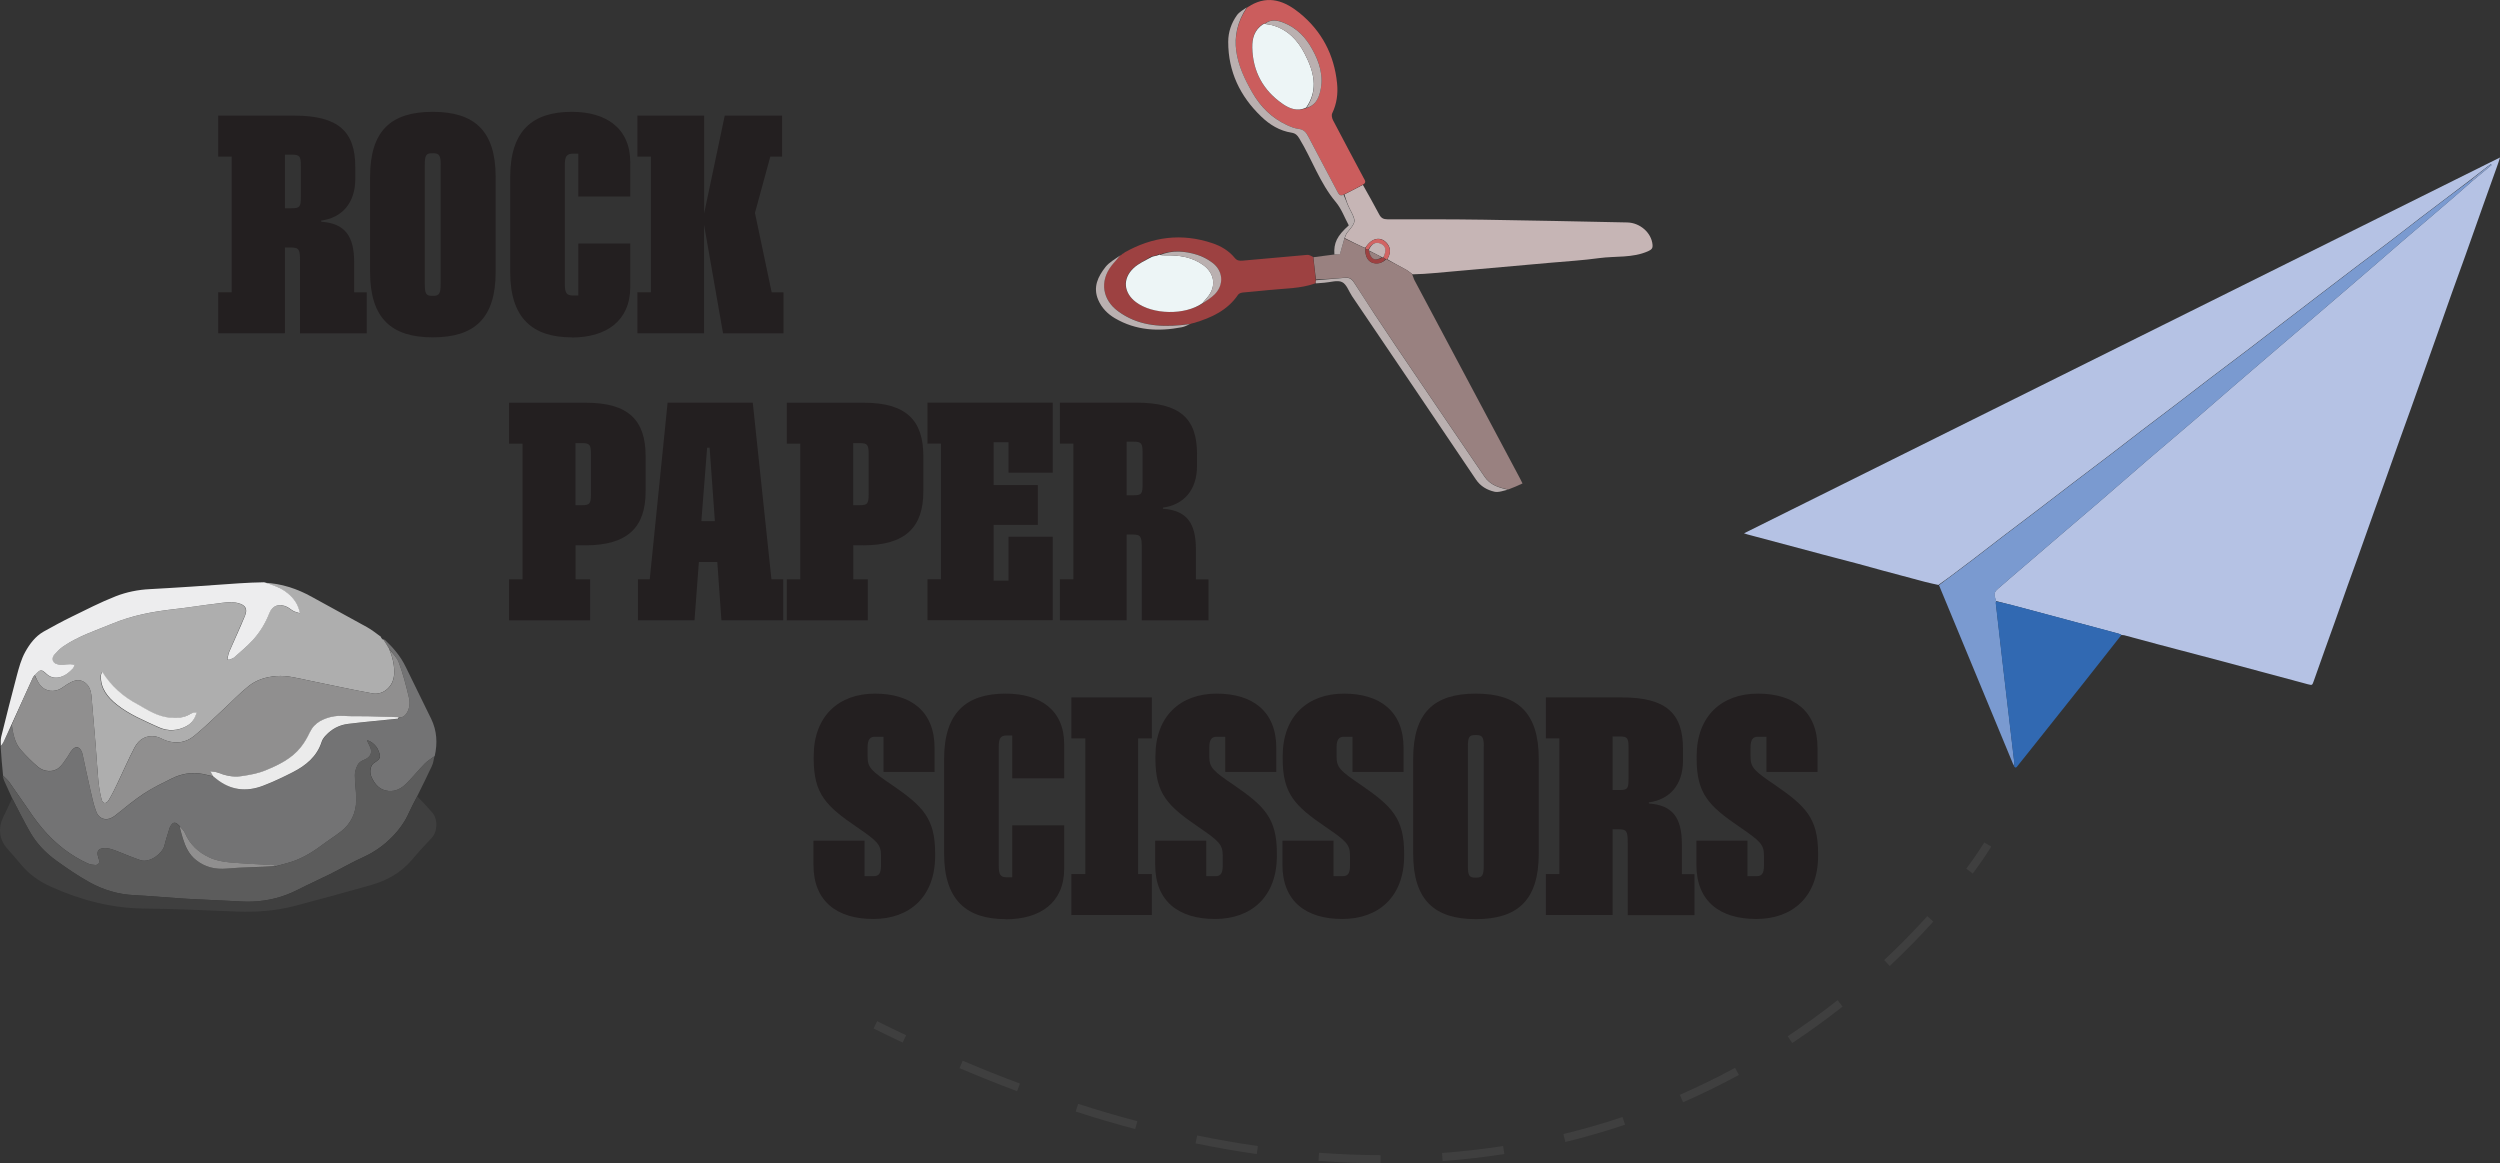 <?xml version="1.0" encoding="UTF-8"?>
<svg id="Layer_2" data-name="Layer 2" xmlns="http://www.w3.org/2000/svg" viewBox="0 0 309.39 143.96">
  <rect x="0" y="0" width="309.39" height="143.96" fill="#333333" stroke="none"/>
  <defs>
    <style>
      .cls-1 {
        fill: #3f3f3f;
      }

      .cls-2 {
        fill: #aeaeae;
      }

      .cls-3 {
        fill: #b5c2e4;
      }

      .cls-4 {
        fill: #c6b5b5;
      }

      .cls-5 {
        fill: #737374;
      }

      .cls-6 {
        fill: #5c5c5c;
      }

      .cls-7 {
        fill: #c4b5b5;
      }

      .cls-8 {
        fill: #908f8f;
      }

      .cls-9 {
        fill: #cb5d5d;
      }

      .cls-10 {
        fill: #7a9ad0;
      }

      .cls-11 {
        fill: #998180;
      }

      .cls-12 {
        fill: #3169b2;
      }

      .cls-13 {
        fill: #edf5f6;
      }

      .cls-14 {
        fill: #ededee;
      }

      .cls-15 {
        fill: #9d4141;
      }

      .cls-16 {
        fill: #ebebeb;
      }

      .cls-17 {
        fill: #899fca;
      }

      .cls-18 {
        fill: #231f20;
      }

      .cls-19 {
        fill: #ececec;
      }

      .cls-20 {
        fill: #bab0b0;
      }

      .cls-21 {
        fill: #d26463;
      }
    </style>
  </defs>
  <g id="Layer_1-2" data-name="Layer 1">
    <g id="Title">
      <g id="Airplane">
        <path class="cls-3" d="m239.93,72.4c-.57-.13-1.14-.24-1.7-.39-1.7-.45-3.39-.9-5.09-1.36-1.07-.29-2.13-.59-3.2-.88-1.49-.4-2.98-.78-4.46-1.17-3.09-.82-6.17-1.64-9.25-2.47-.1-.03-.19-.06-.4-.13,31.21-15.52,62.34-30.99,93.56-46.51-.14.44-.24.78-.37,1.12-.52,1.46-1.05,2.92-1.57,4.39-.79,2.23-1.58,4.46-2.37,6.69-.53,1.5-1.08,2.99-1.62,4.49-.66,1.86-1.31,3.72-1.97,5.58-.37,1.04-.74,2.09-1.11,3.13-.69,1.94-1.38,3.89-2.07,5.83-.41,1.14-.82,2.27-1.23,3.41-.68,1.91-1.35,3.81-2.03,5.72-.39,1.1-.79,2.2-1.19,3.31-.69,1.94-1.38,3.89-2.07,5.83-.42,1.18-.85,2.35-1.27,3.52-.54,1.51-1.06,3.03-1.6,4.54-.39,1.1-.79,2.2-1.19,3.31-.47,1.31-.93,2.61-1.39,3.92-.19.53-.18.54-.73.4-3.51-.94-7.02-1.89-10.54-2.83-2.65-.71-5.31-1.4-7.97-2.1-1.41-.37-2.82-.77-4.23-1.14-.09-.02-.2-.01-.33-.03-.14-.06-.23-.13-.34-.15-2.56-.69-5.12-1.37-7.68-2.06-1.83-.49-3.66-.99-5.5-1.47-.66-.18-1.33-.33-2.01-.52-.05-.16-.08-.3-.13-.43-.19-.49.03-.81.39-1.11.5-.41.98-.85,1.47-1.27,2.06-1.77,4.13-3.54,6.19-5.31,1.6-1.37,3.21-2.74,4.81-4.11,2.03-1.75,4.05-3.52,6.08-5.27,1.92-1.65,3.85-3.27,5.77-4.92,1.63-1.4,3.24-2.82,4.87-4.22,1.93-1.67,3.87-3.33,5.81-4.99,1.65-1.41,3.3-2.82,4.96-4.23,1.25-1.07,2.49-2.14,3.73-3.2,1.03-.89,2.06-1.77,3.09-2.66,1.06-.91,2.11-1.83,3.17-2.75,1.19-1.03,2.39-2.04,3.59-3.06,1-.86,2.01-1.71,3.01-2.58.71-.62,1.41-1.24,2.15-1.88.81-.67,1.59-1.32,2.37-1.97-.03-.03-.06-.07-.09-.1-.15.11-.3.21-.45.32-.67.53-1.35,1.05-2.04,1.59-2.12,1.6-4.21,3.19-6.3,4.78-1.27.97-2.52,1.97-3.8,2.93-1.37,1.05-2.76,2.07-4.13,3.11-1.46,1.11-2.9,2.22-4.36,3.33-1.69,1.3-3.39,2.59-5.08,3.89-1.19.91-2.37,1.83-3.56,2.74-1.65,1.25-3.3,2.49-4.95,3.74-1.38,1.05-2.76,2.12-4.14,3.18-1.47,1.12-2.95,2.24-4.43,3.36-1.21.92-2.41,1.86-3.62,2.79-1.65,1.26-3.32,2.51-4.97,3.77-1.37,1.05-2.74,2.1-4.11,3.15-1.47,1.12-2.95,2.24-4.43,3.36-1.22.93-2.43,1.87-3.65,2.81-.92.7-1.84,1.39-2.76,2.08-.52.39-1.05.76-1.57,1.13m68.65-52.19s-.03.01-.04.02c.01,0,.02,0,.04-.02Z"/>
        <path class="cls-10" d="m305.98,22.4c-.71.62-1.41,1.25-2.12,1.86-1,.86-2,1.72-3.01,2.58-1.2,1.02-2.4,2.04-3.59,3.06-1.06.91-2.11,1.83-3.17,2.75-1.03.89-2.06,1.77-3.09,2.66-1.24,1.07-2.49,2.14-3.73,3.2-1.65,1.41-3.3,2.82-4.96,4.23-1.94,1.66-3.88,3.32-5.81,4.99-1.63,1.4-3.24,2.82-4.87,4.22-1.92,1.65-3.85,3.27-5.77,4.92-2.03,1.75-4.05,3.52-6.08,5.27-1.6,1.38-3.21,2.74-4.81,4.11-2.07,1.77-4.13,3.54-6.19,5.31-.49.42-.97.86-1.47,1.27-.36.3-.58.62-.39,1.11.05.13.08.27.11.44-.02.12-.04.19-.03.26.31,2.71.61,5.42.93,8.13.45,3.84.9,7.69,1.35,11.53.02.17,0,.34-.01.51-.05-.1-.12-.2-.16-.3-3.05-7.35-6.09-14.7-9.15-22.09.51-.41,1.04-.78,1.56-1.17.93-.69,1.85-1.38,2.76-2.08,1.22-.93,2.43-1.87,3.65-2.81,1.47-1.12,2.95-2.24,4.43-3.36,1.37-1.05,2.74-2.1,4.11-3.15,1.66-1.26,3.32-2.51,4.97-3.77,1.21-.92,2.41-1.86,3.62-2.79,1.47-1.12,2.95-2.24,4.43-3.36,1.38-1.05,2.76-2.12,4.14-3.18,1.65-1.25,3.3-2.49,4.95-3.74,1.19-.91,2.37-1.83,3.56-2.74,1.69-1.3,3.39-2.59,5.08-3.89,1.45-1.11,2.9-2.23,4.36-3.33,1.37-1.04,2.76-2.07,4.13-3.11,1.27-.97,2.52-1.96,3.8-2.93,2.09-1.6,4.18-3.18,6.32-4.77.09.05.13.1.17.15Z"/>
        <path class="cls-12" d="m249.26,94.84c0-.2.03-.37,0-.53-.45-3.84-.9-7.69-1.35-11.53-.32-2.71-.62-5.42-.93-8.13,0-.07.02-.14.05-.23.69.15,1.36.3,2.02.47,1.83.49,3.67.98,5.5,1.47,2.56.68,5.12,1.37,7.68,2.06.11.03.2.09.31.16-1.57,2.01-3.14,4-4.72,5.99-2.23,2.8-4.46,5.6-6.68,8.4-.49.61-.98,1.23-1.47,1.84-.1.13-.22.31-.41.04Z"/>
        <path class="cls-17" d="m306,22.39c-.07-.04-.11-.09-.17-.15.65-.54,1.33-1.07,2-1.6.15-.11.3-.22.45-.32.03.03.06.07.09.1-.78.65-1.56,1.31-2.37,1.97Z"/>
        <path class="cls-17" d="m308.57,20.22s-.03.01-.04.01c.01,0,.03-.01.04-.01Z"/>
      </g>
      <g id="Rock">
        <path class="cls-5" d="m47.43,79.12c.07.03.17.03.22.08,1.03.97,1.94,2.04,2.56,3.33,1.04,2.15,2.11,4.28,3.15,6.43.71,1.46.8,3,.44,4.61-.45.34-.9.6-1.24.95-.78.8-1.48,1.67-2.27,2.46-.59.58-1.29.99-2.2.91-1.11-.1-1.69-.82-2.11-1.73-.28-.62-.12-1.44.28-1.71.89-.58.94-.73.51-1.71-.22-.49-.88-1.07-1.35-1.12.11.23.19.43.29.62.47.83.21,1.47-.69,1.82-.28.11-.6.32-.73.58-.21.39-.37.86-.37,1.3,0,1.06.2,2.12.17,3.18-.04,1.5-.64,2.8-1.84,3.75-.8.63-1.68,1.17-2.5,1.79-1.33.99-2.74,1.8-4.36,2.2-.44.11-.88.26-1.32.35-.06-.08-.11-.14-.17-.14-1.84-.11-3.69-.17-5.52-.34-.83-.08-1.7-.25-2.46-.6-1.34-.62-2.41-1.59-3.02-3.01-.14-.34-.45-.61-.71-.94-.51-.51-.75-.49-1.1.08-.07.11-.11.25-.15.38-.2.67-.43,1.34-.59,2.02-.2.88-1.77,2.2-2.98,1.79-.91-.31-1.79-.68-2.68-1.03-.62-.25-1.23-.51-1.93-.44-.49.05-.73.27-.68.76.02.23.13.46.18.69.07.37-.06.63-.47.62-.29-.01-.59-.05-.85-.16-.53-.23-1.04-.5-1.54-.8-2.14-1.27-3.85-3-5.28-5.02-1-1.42-1.97-2.87-2.98-4.29-.21-.29-.5-.53-.76-.79-.11-1.18-.23-2.37-.3-3.6.15-.21.27-.35.35-.52.34-.72.67-1.45,1.03-2.15.17,1.14.37,2.25,1.14,3.12.66.74,1.37,1.46,2.13,2.1.68.57,1.83.72,2.58.07.36-.32.63-.76.92-1.15.26-.36.44-.78.74-1.09.42-.44.82-.34,1.11.19.07.13.12.29.15.44.31,1.42.6,2.85.93,4.26.22.96.41,1.95.78,2.86.4,1,1.45,1.12,2.3.43,1.17-.94,2.34-1.91,3.59-2.74,1.06-.71,2.23-1.26,3.38-1.83,1.24-.62,2.56-.86,3.94-.57.41.09.83.19,1.27.29.12.09.22.17.31.24,1.79,1.48,3.79,1.71,5.9.89,1.25-.48,2.47-1.06,3.66-1.67,1.61-.83,2.97-1.93,3.55-3.76.09-.28.3-.54.5-.77.75-.82,1.7-1.3,2.79-1.44,2.05-.25,4.1-.43,6.18-.64.05-.04.06-.08.07-.13,0-.02-.01-.05.03-.06.44.06.69-.18.89-.47.42-.61.45-1.33.3-1.98-.33-1.45-.72-2.89-1.23-4.28-.24-.65-.8-1.18-1.22-1.79-.24-.39-.48-.75-.71-1.12Z"/>
        <path class="cls-2" d="m47.43,79.12c.24.36.47.72.72,1.15.44,1.08.7,2.11.62,3.22-.11,1.61-1.47,2.54-2.64,2.33-2.63-.47-5.23-1.06-7.85-1.59-1.35-.27-2.68-.67-4.1-.56-1.25.1-2.42.45-3.39,1.22-1.1.87-2.07,1.91-3.11,2.86-1.22,1.13-2.4,2.31-3.69,3.35-.98.79-2.17.98-3.41.56-.45-.15-.86-.44-1.32-.52-1.18-.2-2.07.36-2.6,1.35-.77,1.45-1.41,2.97-2.13,4.46-.34.71-.68,1.42-1.09,2.09-.28.47-.72.45-.86-.07-.22-.8-.34-1.63-.42-2.46-.14-1.45-.21-2.9-.33-4.35-.16-2-.34-3.99-.51-5.98-.07-.77-.32-1.48-1.04-1.85-.69-.36-1.34-.01-1.94.34-.26.16-.5.36-.77.52-.85.51-1.92.4-2.56-.35-.31-.36-.49-.84-.71-1.3.71-.75.77-.73,1.49-.08.24.22.62.39.94.41.95.06,1.65-.49,2.27-1.13.11-.12.14-.31.2-.47-.17-.02-.35-.06-.52-.06-.54,0-1.1.1-1.62,0-.61-.13-.76-.74-.34-1.2.33-.37.69-.73,1.09-1.01,1.88-1.27,4.04-1.97,6.12-2.83,2.39-.99,4.92-1.47,7.49-1.76,1.75-.2,3.49-.49,5.25-.69.91-.1,1.83-.32,2.75-.08.93.24,1.23.71.87,1.58-.62,1.49-1.3,2.95-1.94,4.44-.12.28-.15.6-.23.9.05.04.1.07.15.11.23-.09.5-.14.67-.29.79-.69,1.6-1.36,2.3-2.13.9-.98,1.58-2.11,2.07-3.36.38-.96,1.23-1.23,2.17-.78.29.14.54.37.82.52.21.11.45.16.79.27-.21-1.11-.75-1.83-1.47-2.44-.85-.72-1.87-1.05-2.91-1.35,2.12.1,4.07.74,5.91,1.77,2.25,1.26,4.53,2.46,6.78,3.72.61.34,1.17.78,1.75,1.21,0,.07.02.1.04.13,0,0,0,0,0,.02.04.04.07.06.1.08,0,0,0,0,0,.03.04.04.07.06.1.08,0,0,0,0,0,0m-30.34,8.07c-1.82-.96-3.32-2.26-4.43-4.04-.11.19-.17.35-.17.5-.04,1.55.85,2.63,1.95,3.52,1.55,1.24,3.4,2,5.19,2.82,1.16.53,2.38.48,3.52-.17.63-.36,1.01-.93,1.19-1.66-.3.02-.56.06-.78.19-.82.51-1.7.55-2.63.45-1.42-.15-2.59-.88-3.84-1.61Z"/>
        <path class="cls-6" d="m.37,96.02c.26.22.55.45.76.75,1.01,1.42,1.98,2.86,2.98,4.29,1.42,2.02,3.14,3.75,5.28,5.02.5.3,1.01.57,1.54.8.26.11.56.15.85.16.41.02.54-.25.47-.62-.04-.23-.15-.46-.18-.69-.05-.49.19-.71.68-.76.7-.07,1.31.19,1.93.44.89.35,1.78.72,2.68,1.03,1.21.41,2.78-.91,2.98-1.79.16-.68.39-1.35.59-2.02.04-.13.08-.27.15-.38.35-.57.59-.59,1.1-.04.16.57.29,1.06.44,1.55.32,1.03.75,1.98,1.63,2.67,1.14.9,2.39,1.19,3.84,1.06,1.98-.18,3.97-.18,5.96-.25.44-.13.87-.28,1.32-.39,1.62-.4,3.04-1.21,4.36-2.2.82-.61,1.7-1.15,2.5-1.79,1.2-.95,1.8-2.25,1.84-3.75.03-1.06-.16-2.12-.17-3.18,0-.44.16-.91.37-1.3.13-.25.45-.47.73-.58.9-.35,1.16-.99.69-1.82-.11-.19-.18-.39-.29-.62.47.05,1.14.63,1.35,1.12.43.98.39,1.13-.51,1.71-.41.27-.56,1.09-.28,1.71.41.91,1,1.63,2.11,1.73.9.08,1.61-.33,2.2-.91.79-.78,1.49-1.66,2.27-2.46.34-.35.79-.61,1.22-.91-.08.41-.14.84-.32,1.22-.57,1.23-1.18,2.44-1.81,3.72-.36.7-.71,1.33-1,1.98-.5,1.14-1.21,2.14-2.07,3.02-1.04,1.06-2.22,1.91-3.59,2.53-1.4.63-2.73,1.41-4.11,2.1-1.35.67-2.73,1.29-4.07,1.97-1.76.9-3.62,1.36-5.58,1.44-.92.04-1.85-.05-2.78-.09-1.46-.07-2.91-.14-4.37-.21-.63-.03-1.27-.06-1.9-.11-1.86-.13-3.72-.3-5.59-.39-1.98-.1-3.83-.66-5.53-1.61-1.42-.79-2.77-1.72-4.09-2.67-1.32-.95-2.44-2.12-3.25-3.54-.78-1.37-1.47-2.78-2.2-4.18-.33-.73-.66-1.45-.99-2.18-.07-.17-.12-.35-.17-.57Z"/>
        <path class="cls-1" d="m1.5,98.81c.75,1.37,1.44,2.78,2.22,4.15.81,1.42,1.93,2.59,3.25,3.54,1.32.95,2.67,1.88,4.09,2.67,1.7.95,3.55,1.51,5.53,1.61,1.86.09,3.72.26,5.59.39.63.04,1.27.08,1.9.11,1.46.07,2.91.15,4.37.21.93.04,1.85.13,2.78.09,1.96-.08,3.82-.54,5.58-1.44,1.34-.69,2.72-1.3,4.07-1.97,1.38-.69,2.71-1.47,4.11-2.1,1.37-.62,2.56-1.47,3.59-2.53.86-.88,1.57-1.88,2.07-3.02.29-.66.64-1.28,1-1.95.63.64,1.24,1.29,1.83,1.97.76.87.67,2.42-.11,3.22-.85.88-1.67,1.79-2.46,2.72-1.34,1.56-3.06,2.5-4.99,3.05-3.12.89-6.25,1.74-9.39,2.57-2.36.63-4.78.8-7.22.71-3.8-.14-7.6-.34-11.41-.37-4.09-.03-7.92-1.05-11.61-2.71-1.44-.65-2.72-1.54-3.73-2.79-.54-.67-1.13-1.3-1.69-1.95-.96-1.11-1.13-2.51-.49-3.82.38-.77.73-1.55,1.12-2.36Z"/>
        <path class="cls-14" d="m32.71,72.07c1.07.33,2.09.66,2.94,1.38.72.61,1.26,1.33,1.47,2.44-.34-.11-.58-.16-.79-.27-.29-.15-.53-.38-.82-.52-.94-.45-1.79-.18-2.17.78-.49,1.25-1.17,2.38-2.07,3.36-.71.77-1.52,1.44-2.3,2.13-.18.15-.45.2-.67.29-.05-.04-.1-.07-.15-.11.07-.3.11-.62.23-.9.64-1.48,1.33-2.94,1.94-4.44.36-.87.06-1.34-.87-1.58-.93-.24-1.84-.03-2.75.08-1.75.2-3.49.5-5.25.69-2.57.29-5.1.77-7.49,1.76-2.08.86-4.23,1.55-6.12,2.83-.41.28-.76.64-1.09,1.01-.42.46-.27,1.07.34,1.2.52.11,1.08,0,1.62,0,.17,0,.35.04.52.06-.07.16-.09.36-.2.47-.62.65-1.32,1.19-2.27,1.13-.33-.02-.7-.19-.94-.41-.72-.65-.78-.68-1.52.1-.1.14-.18.21-.22.3-.88,1.94-1.77,3.88-2.65,5.82-.33.73-.66,1.45-1,2.18-.08.17-.2.31-.33.48,0-.37-.04-.77.05-1.14.63-2.53,1.26-5.06,1.93-7.57.27-1,.54-2.03,1.04-2.93.55-.99,1.25-1.94,2.29-2.53,1.12-.62,2.24-1.24,3.39-1.8,1.83-.89,3.64-1.83,5.53-2.57,1.33-.52,2.76-.81,4.21-.88,1.71-.09,3.43-.2,5.14-.31,1.96-.13,3.93-.28,5.89-.41,1.04-.07,2.08-.11,3.15-.13Z"/>
        <path class="cls-8" d="m1.45,89.71c.85-1.97,1.73-3.91,2.62-5.85.04-.09.12-.17.2-.27.27.41.44.89.75,1.25.65.75,1.71.86,2.56.35.26-.16.5-.36.77-.52.6-.36,1.25-.7,1.94-.34.72.37.97,1.08,1.04,1.85.18,1.99.35,3.99.51,5.98.12,1.45.19,2.91.33,4.35.08.83.2,1.66.42,2.46.14.52.58.55.86.07.4-.67.75-1.38,1.09-2.09.71-1.48,1.36-3,2.13-4.46.53-.99,1.42-1.56,2.6-1.35.46.08.87.37,1.32.52,1.23.43,2.43.23,3.41-.56,1.29-1.04,2.47-2.23,3.69-3.35,1.03-.96,2.01-1.99,3.11-2.86.96-.76,2.14-1.12,3.39-1.22,1.41-.11,2.74.29,4.1.56,2.62.53,5.22,1.11,7.85,1.59,1.17.21,2.54-.72,2.64-2.33.07-1.11-.18-2.14-.62-3.18.41.54.98,1.07,1.21,1.72.51,1.39.89,2.84,1.23,4.28.15.65.12,1.37-.3,1.98-.2.29-.44.53-.93.47-1.36-.03-2.63-.08-3.9-.11-.95-.02-1.9.03-2.84-.04-1.06-.07-2.05.12-2.98.64-.57.31-.99.75-1.27,1.37-.31.66-.68,1.31-1.14,1.88-1.14,1.41-2.75,2.18-4.36,2.85-.95.4-2,.57-3.03.72-1,.15-1.98-.11-2.92-.46-.23-.09-.49-.08-.85-.14.16.3.24.45.31.6-.41-.09-.82-.19-1.24-.28-1.38-.29-2.7-.05-3.94.57-1.15.57-2.31,1.13-3.38,1.83-1.25.83-2.42,1.8-3.59,2.74-.85.69-1.9.57-2.3-.43-.37-.91-.55-1.9-.78-2.86-.33-1.42-.62-2.84-.93-4.26-.03-.15-.08-.3-.15-.44-.29-.54-.69-.63-1.11-.19-.3.31-.48.74-.74,1.09-.29.4-.55.84-.92,1.15-.74.65-1.89.5-2.58-.07-.76-.64-1.47-1.35-2.13-2.1-.77-.87-.97-1.98-1.14-3.12Z"/>
        <path class="cls-16" d="m26.39,96.08c-.11-.16-.19-.31-.34-.62.36.06.63.05.85.14.95.36,1.92.61,2.92.46,1.03-.15,2.08-.33,3.03-.72,1.62-.67,3.23-1.44,4.36-2.85.46-.57.83-1.22,1.14-1.88.29-.61.71-1.05,1.27-1.37.92-.51,1.91-.71,2.98-.64.94.06,1.89.02,2.84.04,1.27.03,2.54.07,3.86.11.04,0,.05.03.03.07-.04.06-.06.09-.08.12-2.05.21-4.11.39-6.15.64-1.09.13-2.04.62-2.79,1.44-.21.22-.41.49-.5.77-.58,1.83-1.94,2.93-3.55,3.76-1.19.61-2.41,1.19-3.66,1.67-2.11.82-4.11.59-5.9-.89-.09-.08-.19-.15-.31-.24Z"/>
        <path class="cls-8" d="m34.06,107.2c-1.98.11-3.98.11-5.96.29-1.46.13-2.71-.16-3.84-1.06-.88-.69-1.31-1.65-1.63-2.67-.15-.49-.28-.99-.42-1.52.24.26.55.53.69.87.61,1.42,1.68,2.39,3.02,3.01.75.35,1.62.52,2.46.6,1.84.17,3.68.23,5.52.34.06,0,.11.07.17.14Z"/>
        <path class="cls-19" d="m17.12,87.21c1.22.71,2.39,1.44,3.81,1.59.93.1,1.81.06,2.63-.45.21-.13.48-.18.78-.19-.18.73-.56,1.3-1.19,1.66-1.14.65-2.36.7-3.52.17-1.79-.82-3.64-1.58-5.19-2.82-1.1-.89-1.99-1.97-1.95-3.52,0-.15.06-.31.17-.5,1.11,1.78,2.61,3.09,4.46,4.06Z"/>
      </g>
      <g id="Scissors">
        <path class="cls-4" d="m168.66,22.87c.68,1.22,1.38,2.44,2.03,3.68.24.45.53.59,1.02.59,3.97,0,7.94-.01,11.91.05,5.92.09,11.83.22,17.75.34,1.61.03,3.01,1.29,3.14,2.75.04.45-.1.6-.55.81-1.94.86-4.02.58-6.03.85-2.02.28-4.06.4-6.09.58-4.76.43-9.53.85-14.29,1.27-.88.08-1.76.14-2.73.16-.32-.22-.53-.42-.78-.56-.78-.43-1.58-.84-2.35-1.31.4-.68.48-1.32,0-1.93-.76-.95-1.93-.74-2.68.46-.06.02-.09.04-.17.04-.84-.4-1.63-.77-2.42-1.19.11-.27.18-.51.33-.69,1.12-1.36,1.11-1.35.28-2.96-.28-.55-.46-1.14-.65-1.75.79-.42,1.55-.8,2.31-1.19Z"/>
        <path class="cls-11" d="m166.39,29.52c.79.37,1.58.74,2.44,1.15.08.04.13.06.14.07,0,.01.02.03,0,.07-.06.79.26,1.45.79,1.67.61.26,1.3.1,1.79-.4.03.01.09.04.09.04.79.42,1.59.82,2.37,1.25.25.14.46.34.74.54.13.27.18.54.3.77,4.34,8.17,8.69,16.33,13.04,24.49.09.18.18.36.33.66-.57.26-1.11.51-1.75.74-1.21-.23-2.26-.59-2.93-1.57-3.66-5.37-7.32-10.75-10.96-16.14-1.76-2.61-3.5-5.23-5.19-7.89-.34-.54-.66-.67-1.25-.6-1.14.12-2.29.16-3.48.21-.13-.93-.22-1.84-.32-2.75.83-.11,1.65-.21,2.56-.33.34-.03.6-.05.72-.06.21-.72.39-1.34.57-1.95Z"/>
        <path class="cls-15" d="m162.51,31.81c.12.95.21,1.86.32,2.84,0,.19-.02.3-.03.41-1.88.68-3.87.63-5.82.84-1.05.12-2.11.19-3.17.3-.2.02-.47.11-.58.26-1.31,1.94-3.27,2.84-5.41,3.49-.09.03-.17.05-.34.08-.11.03-.15.06-.19.08,0,0,0,0-.04-.02-.4.03-.76.09-1.12.13-2.78.26-5.43,0-7.77-1.72-1.93-1.42-2.29-3.7-.84-5.6.35-.46.77-.88,1.16-1.32,0,0,0,0,.04,0,.1-.06.15-.12.21-.18,0,0,.05-.02.1-.04.09-.05.12-.09.15-.12,3.46-1.96,7.08-2.42,10.87-1.14,1.07.36,2.03.93,2.75,1.81.27.33.55.38.94.35,2.69-.25,5.37-.49,8.06-.72.21-.02.44.13.69.25m-19.75-.07s0-.03-.07-.04c-.05,0-.09.03-.21.07-.74.47-1.58.83-2.21,1.42-1.39,1.31-1.22,3.06.3,4.2,2.09,1.57,6.06,1.63,8.32.16.5-.39,1.05-.72,1.48-1.17,1.12-1.19.99-2.88-.32-3.86-.57-.43-1.23-.79-1.9-.99-1.53-.47-3.09-.6-4.64,0,0,0,0,0-.08-.04-.16.06-.32.12-.47.2,0,0-.01-.02-.08-.04-.04.02-.08.05-.11.1Z"/>
        <path class="cls-9" d="m168.69,22.83c-.78.43-1.54.82-2.38,1.24-.44.21-.6.02-.76-.28-1.21-2.3-2.45-4.59-3.65-6.91-.27-.52-.57-.85-1.2-.93-.48-.06-.96-.25-1.41-.46-1.87-.86-3.28-2.28-4.3-4.02-1.96-3.38-3.14-6.87-.65-10.55,0,0,0-.01.04,0,.07-.03.1-.06.13-.1,0,0,.04-.03.1-.05.1-.03.13-.06.15-.1,2.28-1.32,4.28-.51,6.07.94,2.74,2.23,4.29,5.17,4.64,8.7.13,1.28-.03,2.52-.6,3.71-.11.22-.03.61.1.86,1.25,2.39,2.52,4.77,3.79,7.15.14.27.39.55-.08.81m-12.27-19.91s-.08.03-.21.1c-1,.71-1.26,1.76-1.23,2.87.06,2.94,1.34,5.28,3.74,6.95.85.59,1.84.99,3.02.51,1.03-.31,1.43-1.14,1.66-2.07.45-1.88-.1-3.6-1-5.22-.81-1.46-1.93-2.63-3.52-3.26-.8-.32-1.61-.46-2.37.13,0,0-.01-.01-.08-.02Z"/>
        <path class="cls-20" d="m162.84,35.07c-.03-.12-.01-.23.03-.39,1.17-.12,2.32-.16,3.46-.29.59-.06.91.07,1.25.6,1.69,2.65,3.43,5.28,5.19,7.89,3.64,5.39,7.3,10.76,10.96,16.14.67.98,1.73,1.34,2.89,1.58-.53.11-1.16.38-1.69.25-.89-.21-1.7-.66-2.27-1.5-5.1-7.58-10.22-15.14-15.34-22.7-.4-.6-.67-1.47-1.23-1.74-.59-.28-1.45.03-2.2.08-.34.02-.68.05-1.06.08Z"/>
        <path class="cls-20" d="m154.3.91c-2.45,3.69-1.27,7.17.69,10.56,1.01,1.75,2.42,3.16,4.3,4.02.45.21.93.4,1.41.46.63.07.93.41,1.2.93,1.2,2.31,2.44,4.6,3.65,6.91.16.3.32.49.72.31.27.57.45,1.17.73,1.71.83,1.61.85,1.6-.28,2.96-.15.18-.22.43-.33.69-.18.66-.36,1.27-.57,2-.12,0-.38.03-.68.03-.1-1.43.33-2.3,1.78-3.6-.52-.96-.91-2.06-1.61-2.89-1.98-2.36-2.94-5.28-4.51-7.86-.24-.4-.47-.64-.96-.72-1.48-.23-2.72-.99-3.77-2.01-2.61-2.51-4.07-5.55-4.07-9.23,0-1.22.39-2.33,1.08-3.3.29-.4.77-.66,1.22-.97Z"/>
        <path class="cls-20" d="m138.64,31.6c-.34.44-.76.86-1.11,1.32-1.45,1.9-1.1,4.18.84,5.6,2.34,1.72,5,1.98,7.77,1.72.36-.03.72-.1,1.12-.13-.31.14-.65.32-1.01.39-2.88.55-5.68.41-8.28-1.12-.91-.54-1.63-1.27-2.06-2.27-.68-1.59-.02-2.9.91-4.08.46-.58,1.18-.96,1.83-1.43Z"/>
        <path class="cls-21" d="m171.67,32.08c-.02.05-.08.03-.16-.01-.16-.09-.25-.14-.32-.23.46-.89.29-1.48-.48-1.73-.54-.18-.99.1-1.39.81-.14-.06-.23-.1-.32-.13,0,0-.02-.02,0-.06,0-.04.02-.1.02-.1.72-1.2,1.89-1.41,2.65-.46.49.61.41,1.24,0,1.93Z"/>
        <path class="cls-15" d="m171.17,31.88c.09.05.18.1.31.17-.41.54-1.1.7-1.71.44-.52-.23-.85-.88-.79-1.67.11,0,.21.04.36.11.06.04.1.08.08.13.19,1.03.76,1.3,1.65.82.03,0,.09,0,.09,0Z"/>
        <path class="cls-13" d="m148.81,37.52c-2.17,1.51-6.14,1.44-8.23-.13-1.52-1.14-1.69-2.89-.3-4.2.62-.59,1.46-.95,2.29-1.41.12-.02.16-.04.19-.07,0,0,0,.03.04.03.07-.03.11-.05.15-.08,0,0,.01.02.05.03.19-.05.35-.11.52-.17,0,0,0,0,.04.03.24.04.44.05.64.05,1.68-.04,3.28.18,4.7,1.19,1.45,1.04,1.66,2.71.49,4.05-.19.22-.38.45-.57.67Z"/>
        <path class="cls-20" d="m148.85,37.53c.15-.24.33-.46.53-.68,1.17-1.34.96-3.02-.49-4.05-1.41-1.01-3.02-1.24-4.7-1.19-.2,0-.4,0-.64-.04,1.5-.64,3.07-.51,4.6-.04.67.21,1.34.57,1.9.99,1.31.99,1.45,2.67.32,3.86-.43.45-.98.78-1.52,1.15Z"/>
        <path class="cls-13" d="m161.64,13.32c-1.08.51-2.07.12-2.92-.48-2.41-1.67-3.68-4.02-3.74-6.95-.02-1.11.24-2.17,1.32-2.88.12-.03.15-.06.19-.08,0,0,.01.01.05.03.31.06.58.07.84.14,1.94.51,3.21,1.85,4.08,3.54,1.12,2.17,1.76,4.41.18,6.68Z"/>
        <path class="cls-20" d="m161.69,13.34c1.53-2.28.89-4.52-.23-6.69-.87-1.7-2.14-3.03-4.08-3.54-.26-.07-.53-.08-.85-.15.72-.6,1.53-.46,2.34-.14,1.59.63,2.71,1.79,3.52,3.26.9,1.62,1.45,3.34,1,5.22-.22.92-.63,1.76-1.7,2.05Z"/>
        <path class="cls-7" d="m171.2,31.83c-.03.05-.09.05-.17,0-.58-.31-1.09-.56-1.59-.82,0,0-.03-.04-.05-.06.34-.74.79-1.02,1.33-.85.77.25.94.83.48,1.73Z"/>
        <path class="cls-11" d="m169.43,31.06c.51.21,1.02.47,1.57.78-.81.53-1.38.25-1.57-.78Z"/>
      </g>
      <g>
        <path class="cls-18" d="m37.13,41.24v-8.91c0-1.46-.1-1.7-1.16-1.7h-.71v10.61h-8.26v-5.07h1.67v-16.79h-1.67v-5.07h9.42c5.47,0,7.55,1.97,7.55,6.36v1.46c0,3.06-1.7,4.83-4.22,5.17v.14c2.96.2,4.08,1.8,4.08,5v3.74h1.56v5.07h-8.26Zm.1-20.74c0-1.16-.14-1.36-1.12-1.36h-.85v6.63h.85c.99,0,1.12-.17,1.12-1.36v-3.91Z"/>
        <path class="cls-18" d="m53.55,41.75c-5.1,0-7.75-2.35-7.75-8.09v-11.76c0-5.71,2.58-8.06,7.75-8.06s7.79,2.35,7.79,8.06v11.76c0,5.78-2.65,8.09-7.79,8.09Zm.99-21.35c0-1.12-.17-1.43-.88-1.43h-.24c-.71,0-.85.31-.85,1.43v14.75c0,1.16.14,1.46.88,1.46h.2c.71,0,.88-.31.88-1.46v-14.75Z"/>
        <path class="cls-18" d="m70.76,41.75c-4.86,0-7.62-2.38-7.62-8.09v-11.73c0-5.75,2.75-8.09,7.62-8.09,4.25,0,7.24,2.01,7.24,6.26v4.22h-6.43v-5.3h-.65c-.78,0-1.02.31-1.02,1.43v14.69c0,1.16.24,1.43,1.02,1.43h.65v-6.43h6.43v5.37c0,4.22-2.99,6.26-7.24,6.26Z"/>
        <path class="cls-18" d="m87.14,41.24h-8.26v-5.07h1.67v-16.79h-1.67v-5.07h8.26v12.1l2.55-12.1h7.1v5.07h-1.46l-1.9,6.97,2.07,9.83h1.46v5.07h-7.48l-2.35-13.43v13.43Z"/>
      </g>
      <g>
        <path class="cls-18" d="m72.42,67.48h-1.19v4.22h1.8v5.07h-10.03v-5.07h1.67v-16.79h-1.67v-5.07h9.52c5.27,0,7.38,2.18,7.38,6.6v4.39c0,4.39-2.18,6.66-7.48,6.66Zm.71-11.25c0-1.19-.14-1.39-1.09-1.39h-.82v7.68h.82c.95,0,1.09-.2,1.09-1.36v-4.93Z"/>
        <path class="cls-18" d="m89.28,76.76l-.51-7.21h-2.28l-.54,7.21h-7v-5.07h1.46l2.21-21.86h10.54l2.31,21.86h1.46v5.07h-7.65Zm-1.46-21.35h-.31l-.71,9.08h1.67l-.65-9.08Z"/>
        <path class="cls-18" d="m106.79,67.48h-1.19v4.22h1.8v5.07h-10.03v-5.07h1.67v-16.79h-1.67v-5.07h9.52c5.27,0,7.38,2.18,7.38,6.6v4.39c0,4.39-2.18,6.66-7.48,6.66Zm.71-11.25c0-1.19-.14-1.39-1.09-1.39h-.82v7.68h.82c.95,0,1.09-.2,1.09-1.36v-4.93Z"/>
        <path class="cls-18" d="m114.78,76.76v-5.07h1.67v-16.79h-1.67v-5.07h15.5v8.67h-5.47v-3.77h-1.84v5.3h5.47v4.93h-5.47v6.9h1.84v-5.44h5.47v10.33h-15.5Z"/>
        <path class="cls-18" d="m141.3,76.76v-8.91c0-1.46-.1-1.7-1.16-1.7h-.71v10.61h-8.26v-5.07h1.67v-16.79h-1.67v-5.07h9.42c5.47,0,7.55,1.97,7.55,6.36v1.46c0,3.06-1.7,4.83-4.22,5.17v.14c2.96.2,4.08,1.8,4.08,5v3.74h1.56v5.07h-8.26Zm.1-20.74c0-1.16-.14-1.36-1.12-1.36h-.85v6.63h.85c.99,0,1.12-.17,1.12-1.36v-3.91Z"/>
      </g>
      <g>
        <path class="cls-18" d="m109.03,107.12v-1.22c0-1.39-.44-1.8-3.03-3.57-3.77-2.58-5.3-4.08-5.3-8.43v-.31c0-5,3.13-7.75,7.58-7.75s7.38,2.18,7.38,6.73v2.96h-6.32v-4.35h-1.09c-.54,0-.88.31-.88,1.29v1.16c0,1.36.44,1.77,3.06,3.54,3.74,2.58,5.3,4.08,5.3,8.43v.31c0,5.07-3.16,7.82-7.65,7.82s-7.41-2.18-7.41-6.7v-2.99h6.32v4.39h1.16c.58,0,.88-.31.88-1.29Z"/>
        <path class="cls-18" d="m124.46,113.75c-4.86,0-7.62-2.38-7.62-8.09v-11.73c0-5.75,2.75-8.09,7.62-8.09,4.25,0,7.24,2.01,7.24,6.26v4.22h-6.43v-5.3h-.65c-.78,0-1.02.31-1.02,1.43v14.69c0,1.16.24,1.43,1.02,1.43h.65v-6.43h6.43v5.37c0,4.22-2.99,6.26-7.24,6.26Z"/>
        <path class="cls-18" d="m132.59,113.24v-5.07h1.73v-16.79h-1.73v-5.07h9.96v5.07h-1.7v16.79h1.7v5.07h-9.96Z"/>
        <path class="cls-18" d="m151.32,107.12v-1.22c0-1.39-.44-1.8-3.03-3.57-3.77-2.58-5.3-4.08-5.3-8.43v-.31c0-5,3.13-7.75,7.58-7.75s7.38,2.18,7.38,6.73v2.96h-6.32v-4.35h-1.09c-.54,0-.88.31-.88,1.29v1.16c0,1.36.44,1.77,3.06,3.54,3.74,2.58,5.3,4.08,5.3,8.43v.31c0,5.07-3.16,7.82-7.65,7.82s-7.41-2.18-7.41-6.7v-2.99h6.32v4.39h1.16c.58,0,.88-.31.88-1.29Z"/>
        <path class="cls-18" d="m167.07,107.12v-1.22c0-1.39-.44-1.8-3.03-3.57-3.77-2.58-5.3-4.08-5.3-8.43v-.31c0-5,3.13-7.75,7.58-7.75s7.38,2.18,7.38,6.73v2.96h-6.32v-4.35h-1.09c-.54,0-.88.31-.88,1.29v1.16c0,1.36.44,1.77,3.06,3.54,3.74,2.58,5.3,4.08,5.3,8.43v.31c0,5.07-3.16,7.82-7.65,7.82s-7.41-2.18-7.41-6.7v-2.99h6.32v4.39h1.16c.58,0,.88-.31.88-1.29Z"/>
        <path class="cls-18" d="m182.64,113.75c-5.1,0-7.75-2.35-7.75-8.09v-11.76c0-5.71,2.58-8.06,7.75-8.06s7.79,2.35,7.79,8.06v11.76c0,5.78-2.65,8.09-7.79,8.09Zm.99-21.35c0-1.12-.17-1.43-.88-1.43h-.24c-.71,0-.85.31-.85,1.43v14.75c0,1.16.14,1.46.88,1.46h.2c.71,0,.88-.31.88-1.46v-14.75Z"/>
        <path class="cls-18" d="m201.44,113.24v-8.91c0-1.46-.1-1.7-1.16-1.7h-.71v10.61h-8.26v-5.07h1.67v-16.79h-1.67v-5.07h9.42c5.47,0,7.55,1.97,7.55,6.36v1.46c0,3.06-1.7,4.83-4.22,5.17v.14c2.96.2,4.08,1.8,4.08,5v3.74h1.56v5.07h-8.26Zm.1-20.74c0-1.16-.14-1.36-1.12-1.36h-.85v6.63h.85c.99,0,1.12-.17,1.12-1.36v-3.91Z"/>
        <path class="cls-18" d="m218.3,107.12v-1.22c0-1.39-.44-1.8-3.03-3.57-3.77-2.58-5.3-4.08-5.3-8.43v-.31c0-5,3.13-7.75,7.58-7.75s7.38,2.18,7.38,6.73v2.96h-6.32v-4.35h-1.09c-.54,0-.88.31-.88,1.29v1.16c0,1.36.44,1.77,3.06,3.54,3.74,2.58,5.3,4.08,5.3,8.43v.31c0,5.07-3.16,7.82-7.65,7.82s-7.41-2.18-7.41-6.7v-2.99h6.32v4.39h1.16c.58,0,.88-.31.88-1.29Z"/>
      </g>
      <g>
        <path class="cls-1" d="m244.14,108.1l-.8-.59c1.48-2,2.22-3.24,2.23-3.25l.86.51c-.03.05-.77,1.29-2.29,3.34Z"/>
        <path class="cls-1" d="m170.85,143.96c-2.53,0-5.11-.11-7.68-.3l.07-1c2.55.19,5.11.29,7.61.3v1Zm7.68-.27l-.07-1c2.54-.19,5.08-.48,7.56-.86l.15.99c-2.5.39-5.07.68-7.64.87Zm-23-.87c-2.49-.35-5.03-.8-7.57-1.32l.2-.98c2.52.52,5.04.96,7.51,1.31l-.14.99Zm38.19-1.5l-.24-.97c2.46-.6,4.92-1.31,7.31-2.11l.32.95c-2.42.81-4.9,1.53-7.39,2.14Zm-53.23-1.59c-2.42-.64-4.9-1.37-7.37-2.17l.31-.95c2.45.79,4.91,1.51,7.32,2.15l-.26.97Zm67.8-3.32l-.4-.92c2.31-1.01,4.61-2.13,6.83-3.34l.48.88c-2.25,1.22-4.57,2.36-6.91,3.38Zm-82.42-1.37c-2.35-.88-4.75-1.84-7.12-2.85l.39-.92c2.36,1,4.74,1.96,7.08,2.83l-.35.94Zm95.92-5.97l-.55-.83c2.1-1.39,4.18-2.89,6.17-4.46l.62.79c-2.01,1.59-4.11,3.1-6.23,4.51Zm12.07-9.53l-.68-.73c1.86-1.74,3.65-3.57,5.34-5.43l.74.67c-1.7,1.89-3.52,3.73-5.39,5.49Z"/>
        <path class="cls-1" d="m111.72,129.03c-1.19-.56-2.4-1.15-3.61-1.75l.44-.9c1.21.6,2.4,1.18,3.59,1.74l-.43.9Z"/>
      </g>
    </g>
  </g>
</svg>